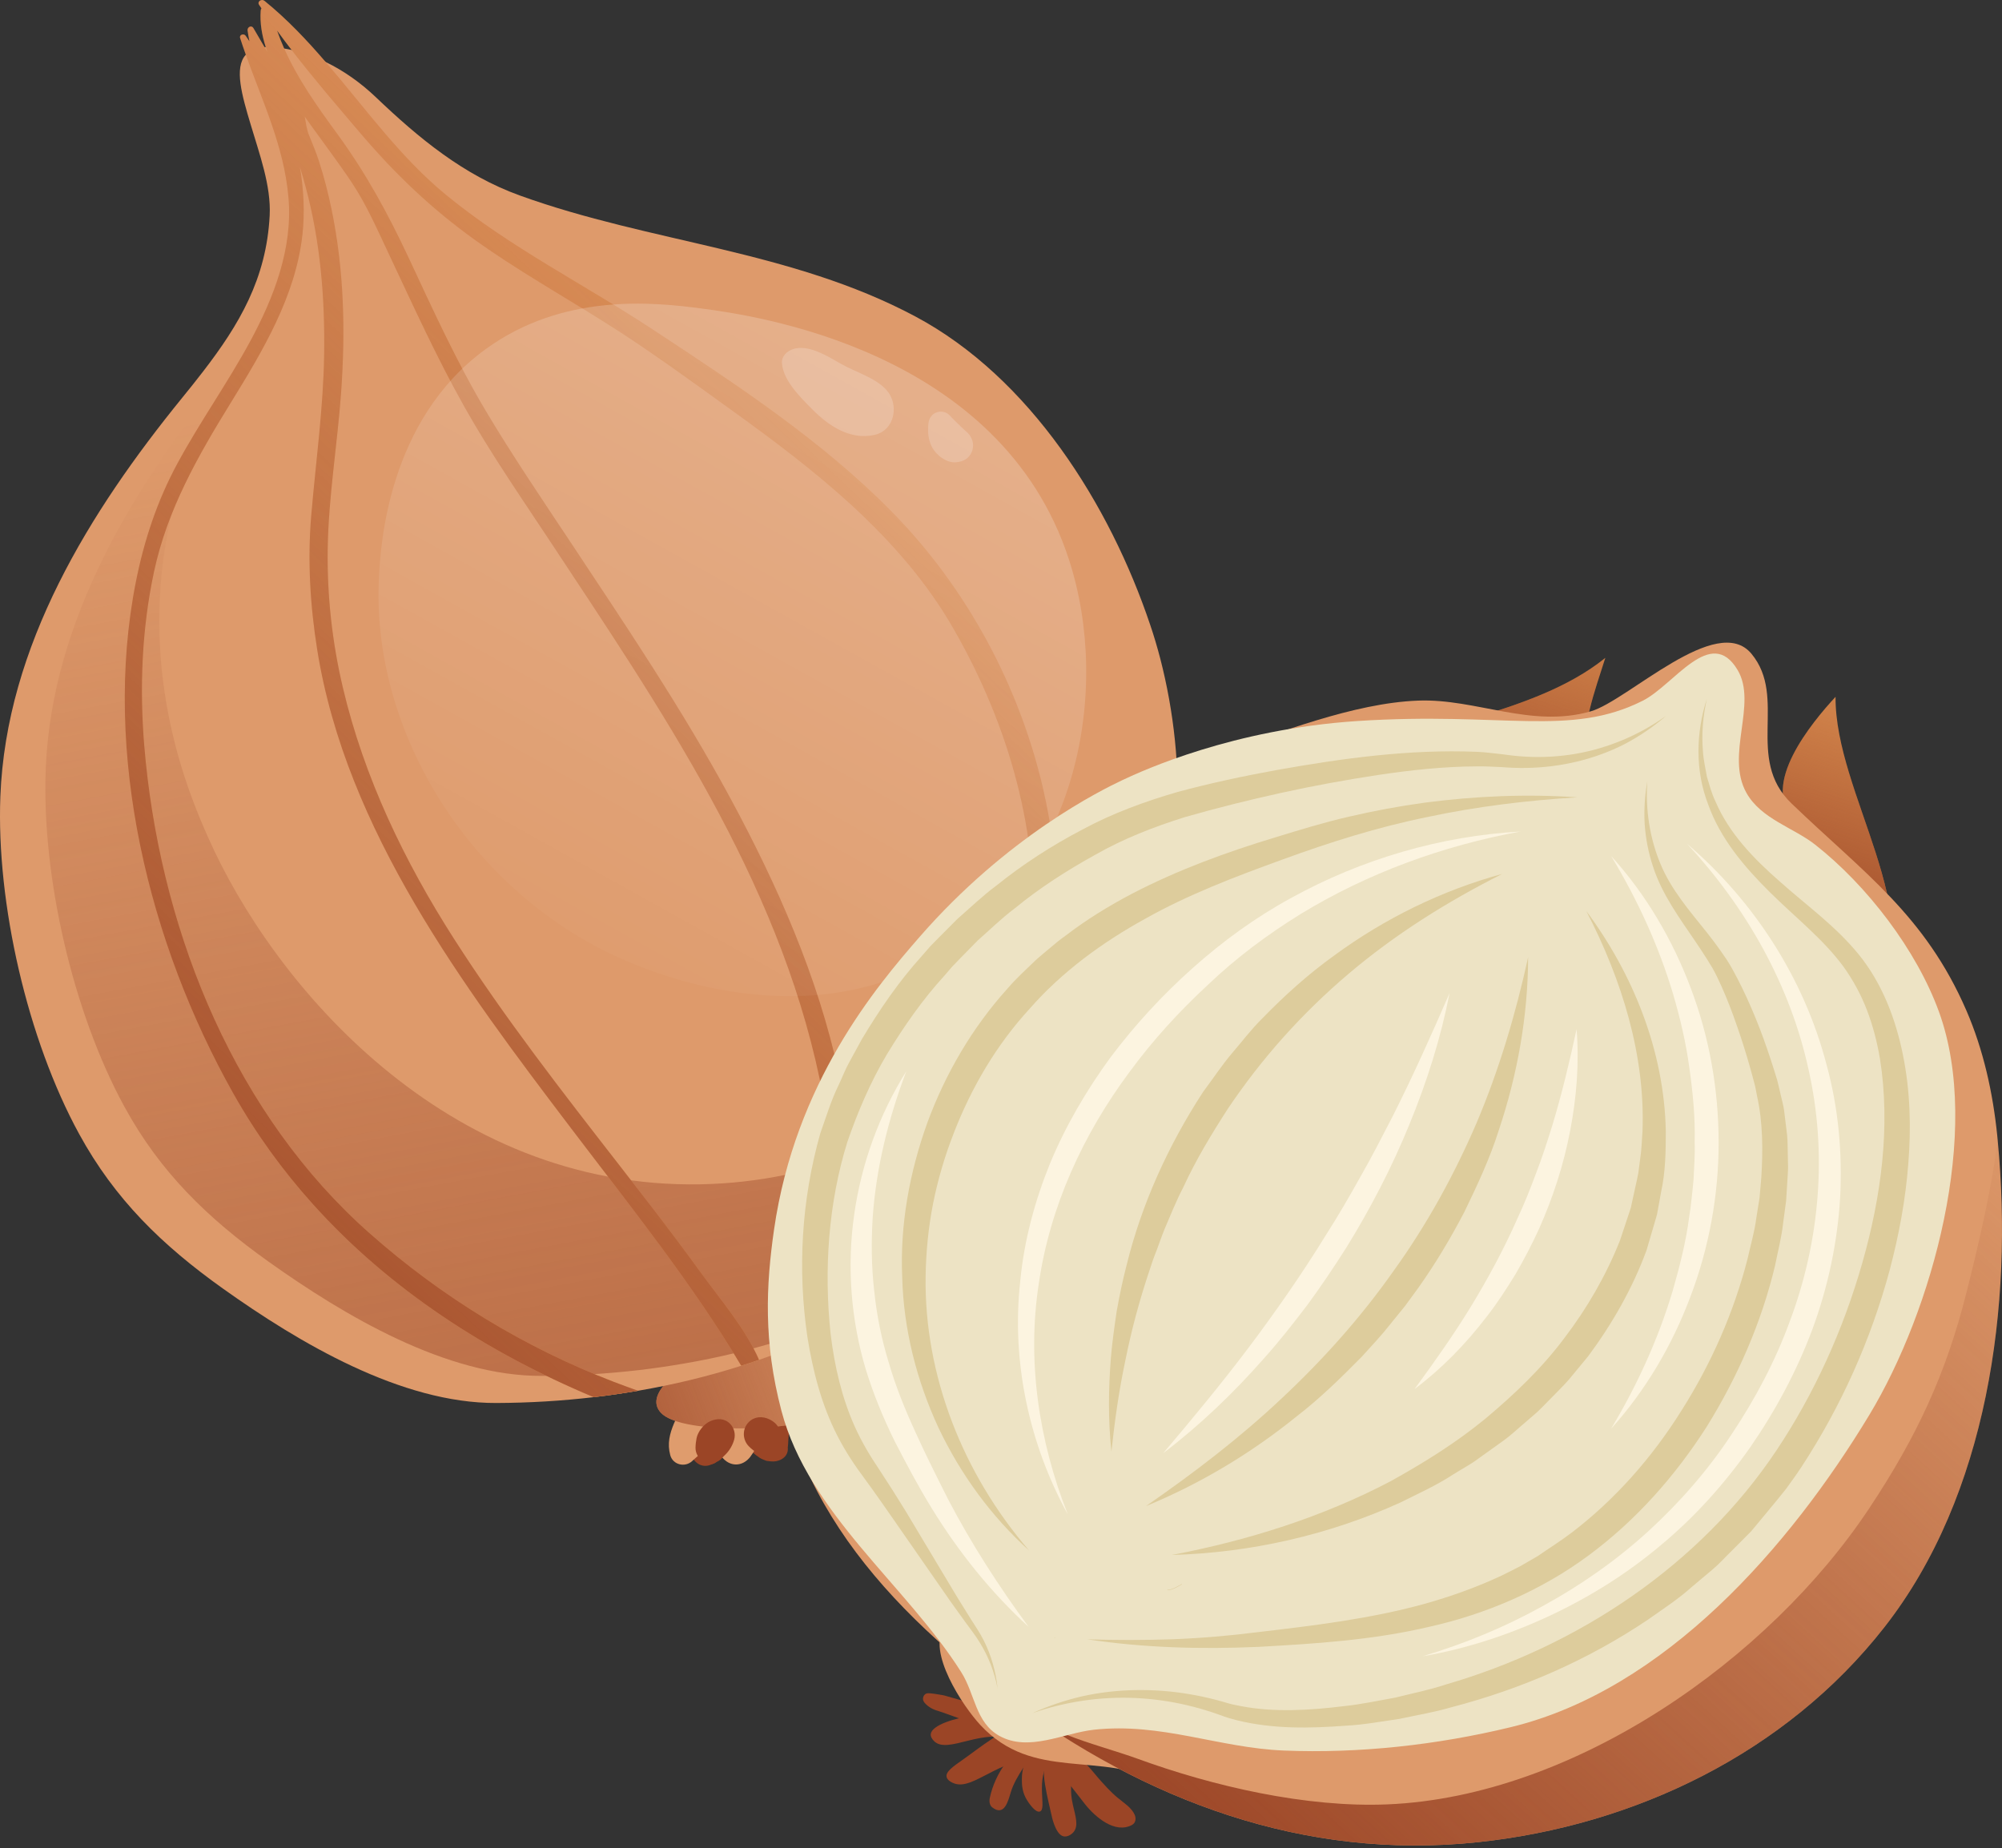 <svg width="443" height="409" viewBox="0 0 443 409" fill="none" xmlns="http://www.w3.org/2000/svg">
<rect x="0" y="0" width="443" height="409" fill="#333333" stroke="none"/>
<path d="M207.27 298.681C204.469 295.447 198.817 291.841 194.619 294.522C191.355 296.604 191.806 300.557 194.619 302.718C196.287 304 198.265 303.682 200.209 303.727C200.768 303.783 200.861 303.779 200.487 303.714C200.815 303.769 201.143 303.831 201.467 303.898C202.29 304.061 203.094 304.224 203.901 304.465C207.425 305.522 209.427 301.173 207.27 298.681Z" fill="#9B4526"/>
<path d="M198.406 308.385C198.167 308.101 198.126 308.069 198.289 308.292C198.4 309.138 198.511 309.981 198.621 310.826C198.98 309.757 198.68 308.598 198.163 307.64C198.273 308.087 198.382 308.534 198.493 308.983C198.491 308.149 198.279 307.373 197.863 306.652C197.69 306.346 197.495 306.063 197.305 305.767C196.937 305.193 196.631 304.572 196.317 303.968C195.861 303.088 195.273 302.35 194.575 301.654C190.704 297.786 183.816 301.674 185.365 307.014C186.102 309.558 187.848 311.261 190.164 312.428C191.695 313.199 193.355 313.915 195.104 313.434C195.18 313.414 195.255 313.392 195.331 313.372C194.466 313.547 194.635 313.539 195.841 313.347C196.547 313.221 197.321 312.852 197.776 312.277C197.002 312.599 196.227 312.919 195.452 313.241C195.782 313.227 196.106 313.199 196.434 313.154C198.798 312.838 200.189 310.337 198.406 308.385Z" fill="#9B4526"/>
<path d="M186.542 317.948C187.661 316.441 188.043 314.724 187.997 312.861C187.951 311.007 188.144 309.075 187.027 307.441C185.904 305.795 184.303 304.696 182.242 304.696C179.779 304.696 177.552 306.387 176.9 308.763C176.151 311.49 177.389 313.921 178.848 316.133C180.329 318.379 184.474 320.735 186.542 317.948Z" fill="#9B4526"/>
<path d="M174.326 320.431C174.31 320.031 174.288 320.097 174.26 320.63C174.349 320.194 174.399 319.755 174.409 319.312C174.435 318.739 174.463 318.183 174.53 317.612C174.574 317.24 174.785 315.618 174.485 317.27C174.658 316.312 174.735 315.477 174.685 314.531C174.56 312.13 173.137 310.015 170.745 309.357C167.787 308.544 165.099 310.343 164.145 313.106C163.296 315.563 164.042 317.99 165.394 320.089C166.091 321.168 167.046 321.902 168.097 322.615C168.549 322.921 169.079 323.082 169.58 323.289C169.916 323.335 170.254 323.379 170.59 323.426C170.053 323.335 170.002 323.325 170.439 323.394C172.252 323.665 174.497 322.613 174.326 320.431Z" fill="#9B4526"/>
<path d="M158.905 322.878C158.972 322.792 159.036 322.707 159.102 322.621C158.424 323.142 157.748 323.663 157.07 324.184C157.436 324.122 157.778 323.987 158.098 323.78C158.352 323.583 158.605 323.388 158.859 323.192C158.193 323.663 158.356 323.524 159.352 322.78C159.821 322.311 160.084 321.778 160.422 321.232C161.115 320.111 159.833 321.862 160.702 320.872C161.557 319.765 161.734 319.538 161.227 320.19C161.501 319.844 161.817 319.534 162.133 319.226C163.157 318.224 161.263 319.765 162.429 318.988C163.356 318.371 164.107 317.674 164.567 316.642C165.362 314.861 165.604 313.068 164.567 311.297C163.3 309.132 160.946 308.405 158.587 308.864C152.971 309.955 148.848 321.601 155.261 324.186C154.583 323.665 153.907 323.144 153.229 322.623C153.287 322.709 153.344 322.794 153.402 322.88C154.849 325.015 157.428 324.812 158.905 322.878Z" fill="#9B4526"/>
<path d="M207.535 292.737C207.531 291.779 207.217 290.871 206.7 290.075C205.933 288.891 204.827 287.656 203.284 287.732C201.791 287.807 200.74 288.875 200.656 290.36C200.593 291.465 201.229 292.31 201.966 293.047C202.102 293.184 202.601 293.836 202.102 293.155C202.165 293.242 202.221 293.333 202.271 293.427C202.221 293.3 202.169 293.174 202.119 293.047C202.197 293.329 202.193 293.226 202.108 292.739C202.187 293.485 202.354 294.109 202.903 294.659C203.41 295.166 204.104 295.453 204.823 295.453C206.296 295.451 207.543 294.218 207.535 292.737Z" fill="#DF9C6D"/>
<path d="M203.426 304.67C202.432 303.004 200.817 302.116 199.281 300.953C197.245 299.414 193.42 297.751 191.705 300.678C191.027 301.837 191.363 303.237 192.068 304.28C193.05 305.735 194.696 306.234 196.327 306.6C198.342 307.051 200.726 307.353 202.65 306.578C203.408 306.272 203.893 305.455 203.426 304.67Z" fill="#DF9C6D"/>
<path d="M182.574 314.821C181.856 312.559 180.371 311.168 178.258 310.17C176.628 309.399 174.701 309.701 173.733 311.358C172.85 312.867 173.328 315.038 174.92 315.885C175.838 316.374 176.725 316.837 177.731 317.127C178.252 317.276 178.779 317.36 179.323 317.387C179.472 317.395 179.619 317.407 179.767 317.423C179.178 317.366 179.804 317.457 179.912 317.485C181.454 317.877 183.085 316.433 182.574 314.821Z" fill="#DF9C6D"/>
<path d="M166.095 322.316C165.33 323.343 166.67 321.534 166.829 321.198C167.159 320.499 167.549 319.813 167.666 319.042C167.791 318.219 167.988 317.392 167.936 316.557C167.857 315.312 167.582 314.462 167.034 313.347C165.491 310.196 160.243 310.196 158.7 313.347C158.153 314.464 157.879 315.314 157.799 316.557C157.746 317.392 157.944 318.217 158.068 319.042C158.185 319.811 158.575 320.499 158.905 321.198C159.064 321.534 160.404 323.343 159.64 322.316C161.414 324.697 164.32 324.697 166.095 322.316Z" fill="#DF9C6D"/>
<path d="M153.179 323.329C155.082 321.53 158.102 319.377 159.801 316.821C161.016 314.992 160.527 312.352 159.03 310.855C157.597 309.422 154.813 308.78 153.064 310.084C151.293 311.406 150.032 312.913 149.17 314.95C148.176 317.298 147.623 319.514 148.315 322.043C148.905 324.203 151.603 324.818 153.179 323.329Z" fill="#DF9C6D"/>
<path d="M178.015 314.599C187.609 311.208 205.328 300.448 207.565 289.376C210.431 275.2 191.5 280.64 184.582 284.967C180.339 287.621 175.401 289.975 170.131 292.364C166.215 294.139 139.787 305.714 146.251 312.665C150.603 317.342 172.61 316.509 178.015 314.599Z" fill="#DE9A6B"/>
<path d="M178.015 314.599C187.609 311.208 205.328 300.448 207.565 289.376C210.431 275.2 191.5 280.64 184.582 284.967C180.339 287.621 175.401 289.975 170.131 292.364C166.215 294.139 139.787 305.714 146.251 312.665C150.603 317.342 172.61 316.509 178.015 314.599Z" fill="url(#paint0_linear_3316_579101)"/>
<path d="M172.51 306.447C172.914 308.276 178.54 308.433 179.174 308.451C191.172 308.785 200.225 298.406 203.861 291.05C205.425 287.885 205.012 287.255 204.827 287.072C203.612 285.875 198.376 290.376 188.655 296.182C178.138 302.461 172.071 304.473 172.51 306.447Z" fill="url(#paint1_linear_3316_579101)"/>
<path d="M158.446 323.633C158.73 323.446 158.638 323.462 158.171 323.681C158.742 323.52 159.237 323.232 159.66 322.814C159.903 322.514 160.161 322.244 160.442 321.981C161.366 321.123 162.137 319.809 162.461 318.59C162.791 317.342 162.449 315.998 161.533 315.082C160.288 313.837 158.674 313.859 157.165 314.519C155.746 315.139 154.424 316.805 154.13 318.306C153.996 319.002 153.911 319.719 153.903 320.429C153.905 321.037 154.058 321.604 154.364 322.132C154.539 322.359 154.716 322.586 154.891 322.814C154.563 322.399 154.499 322.345 154.702 322.651C155.424 323.814 157.219 324.536 158.446 323.633Z" fill="#9B4526"/>
<path d="M172.805 317.382C172.755 317.169 172.697 316.958 172.632 316.749C172.252 315.515 171.401 314.672 170.274 314.122C168.729 313.37 166.958 313.444 165.688 314.714C164.217 316.185 164.247 318.592 165.688 320.067C166.314 320.707 166.954 321.278 167.853 321.528C168.344 321.663 168.894 321.651 169.405 321.719C169.095 321.677 168.783 321.634 168.473 321.594C168.507 321.6 168.543 321.604 168.578 321.61C169.187 321.773 169.795 321.773 170.405 321.61C170.986 321.447 171.493 321.152 171.922 320.727C172.813 319.834 173.087 318.59 172.805 317.382Z" fill="#9B4526"/>
<path d="M260.316 182.142C260.29 182.647 260.236 183.138 260.198 183.641C256.296 226.028 236.579 258.766 207.441 280.345C205.318 281.924 203.155 283.436 200.939 284.883C200.925 284.883 200.899 284.897 200.887 284.909C199.096 286.09 197.277 287.217 195.42 288.32C192.46 290.071 189.396 291.731 186.277 293.282C184.287 294.278 182.268 295.232 180.212 296.122C176.232 297.901 172.145 299.507 167.964 300.951C166.664 301.402 165.336 301.841 164.022 302.251C156.658 304.6 149.042 306.445 141.2 307.785C141.186 307.785 141.186 307.785 141.186 307.785C137.948 308.343 134.685 308.82 131.381 309.206H131.367C124.334 310.029 117.155 310.466 109.857 310.494C88.785 310.601 66.175 297.17 49.349 285.186C35.853 275.565 25.424 265.427 17.516 250.962C6.079 230.047 -0.835 199.909 0.081 176.262C1.369 142.887 19.865 113.188 40.34 88.001C41.92 86.063 43.459 84.139 44.918 82.241C52.906 71.878 58.957 61.699 59.673 47.699C60.017 41.116 57.377 34.005 55.468 27.555C53.53 21.105 51.765 14.973 54.393 12.108C54.737 11.735 55.15 11.418 55.653 11.166C55.852 11.047 56.078 10.967 56.317 10.874C56.955 10.649 57.683 10.502 58.547 10.435H58.798C59.714 10.395 60.736 10.435 61.903 10.594C62.235 10.635 62.567 10.687 62.885 10.741C63.428 10.822 63.973 10.926 64.504 11.047C67.104 11.619 69.64 12.534 72.054 13.714C76.167 15.704 79.936 18.425 83.161 21.504C92.715 30.62 102.575 38.768 115.034 43.267C144.067 53.764 174.944 55.318 202.543 70.034C227.926 83.57 245.561 111.65 254.531 138.337C255.34 140.711 256.071 143.195 256.735 145.728C259.733 157.313 261.206 170.277 260.316 182.142Z" fill="#DE9A6B"/>
<path d="M260.316 182.142C260.29 182.647 260.236 183.138 260.198 183.641C256.296 226.028 236.579 258.766 207.441 280.345C205.318 281.924 203.155 283.436 200.939 284.882C200.925 284.882 200.899 284.896 200.887 284.908C199.374 285.717 197.849 286.514 196.309 287.283C194.319 288.279 192.303 289.233 190.245 290.123C186.265 291.902 182.178 293.507 177.997 294.952C176.697 295.403 175.383 295.842 174.057 296.252C166.692 298.589 159.076 300.446 151.235 301.786C151.221 301.786 151.221 301.786 151.221 301.786C147.983 302.344 144.72 302.821 141.416 303.207H141.401C134.369 304.03 127.189 304.467 119.891 304.495C98.82 304.602 76.209 291.171 59.384 279.187C45.902 269.566 35.459 259.428 27.551 244.963C16.114 224.048 9.2 193.911 10.116 170.263C11.415 136.888 29.899 107.189 50.375 82.002C51.955 80.052 53.494 78.14 54.953 76.243C49.246 84.338 40.914 98.391 37.171 117.541C30.855 149.908 41.789 175.678 45.968 185.141C60.273 217.574 98.448 263.131 154.988 262.096C206.789 261.154 245.39 221.621 260.316 182.142Z" fill="url(#paint2_linear_3316_579101)"/>
<path d="M230.834 174.624C225.54 151.697 213.867 130.072 197.388 113.305C181.874 97.504 162.785 84.99 144.365 72.864C129.196 62.878 112.833 54.72 98.727 43.149C88.439 34.707 80.694 23.748 72.052 13.71C67.881 8.852 63.494 4.212 58.51 0.175C57.898 -0.32 56.832 0.317 57.335 1.08C57.502 1.34 57.679 1.591 57.854 1.853C57.754 2.004 57.695 2.181 57.679 2.382C57.494 5.093 57.947 7.795 58.804 10.43C58.921 10.782 59.039 11.134 59.172 11.486C58.955 11.134 58.754 10.79 58.542 10.438C57.711 9.037 56.89 7.626 56.075 6.216C55.639 5.469 54.675 6.015 54.784 6.761C54.9 7.558 55.035 8.347 55.194 9.136C54.926 8.725 54.641 8.323 54.363 7.918C53.953 7.331 52.894 7.667 53.138 8.429C53.532 9.663 53.953 10.889 54.395 12.106C58.096 22.528 62.828 32.339 63.826 43.634C64.832 54.938 60.613 65.839 55.327 75.599C50.351 84.787 44.268 93.322 39.284 102.52C34.811 110.769 31.867 119.632 30.054 128.828C22.561 166.691 32.982 208.885 51.653 242.049C56.687 250.994 62.611 259.134 69.265 266.527C86.181 285.359 107.796 299.323 131.367 309.208H131.375C134.681 308.822 137.944 308.343 141.184 307.789C139.413 307.159 137.651 306.513 135.89 305.841C115.945 298.18 97.653 286.993 81.668 272.82C80.813 272.066 79.974 271.293 79.143 270.52C50.413 243.608 35.157 203.832 31.927 165.077C30.861 152.212 31.382 139.148 34.084 126.508C37.038 112.737 43.759 100.981 51.075 89.114C58.116 77.692 65.432 65.525 66.925 51.905C67.454 47.055 67.219 41.994 66.364 36.967C66.832 38.428 67.237 39.895 67.631 41.364C70.895 53.473 71.919 65.994 71.726 78.499C71.541 90.406 69.881 102.196 68.873 114.045C68.026 124.023 68.629 134.05 70.215 143.927C76.618 183.738 102.562 218.329 126.316 249.629C132.912 258.323 139.683 267 146.202 275.853C152.521 284.412 158.579 293.147 164.016 302.245C165.342 301.835 166.66 301.398 167.96 300.945C164.905 293.964 159.477 287.704 155.138 281.711C153.51 279.461 151.859 277.229 150.196 275.006C145.975 269.357 141.655 263.795 137.325 258.23C124.529 241.765 111.682 225.302 100.43 207.72C89.463 190.584 80.586 172.123 75.887 152.25C73.505 142.18 72.372 131.909 72.515 121.57C72.674 109.998 74.646 98.467 75.477 86.928C76.459 73.242 76.149 59.824 73.37 46.337C72.624 42.72 71.7 39.128 70.559 35.613C69.947 33.715 69.183 31.87 68.42 30.032C67.841 28.648 67.69 27.237 67.446 25.828C67.991 26.601 68.529 27.356 69.058 28.086C72.004 32.19 75.058 36.21 77.851 40.414C81.123 45.34 83.489 50.804 86.006 56.133C91.401 67.579 96.612 79.11 102.83 90.154C108.527 100.275 115.199 109.908 121.591 119.591C146.152 156.768 172.012 194.396 181.369 238.738C182.997 246.476 183.979 254.314 184.458 262.193C184.643 265.097 184.751 268.001 184.802 270.913C184.953 279.648 182.536 287.863 180.212 296.122C182.269 295.224 184.291 294.266 186.279 293.276C188.216 285.933 189.5 278.407 189.601 270.913C189.651 267.169 189.484 263.402 189.148 259.633C188.486 252.197 187.176 244.772 185.615 237.571C180.959 216.113 172.022 195.931 161.634 176.689C151.036 157.068 138.534 138.54 126.234 119.97C119.881 110.387 113.396 100.844 107.514 90.967C101.029 80.074 95.784 68.503 90.423 57.04C85.799 47.164 80.926 38.227 74.481 29.422C70.026 23.331 65.847 17.405 62.885 10.733C62.313 9.45 61.786 8.132 61.315 6.781C62.355 8.216 63.422 9.635 64.513 11.044C69.438 17.439 74.724 23.581 79.926 29.69C87.435 38.511 95.55 46.248 104.963 53.002C114.293 59.699 124.328 65.346 134.037 71.463C143.544 77.446 152.623 84.101 161.734 90.663C180.413 104.098 199.326 118.819 210.956 139.083C223.232 160.465 230.146 184.517 228.51 209.255C227.973 217.403 226.462 225.308 224.206 232.979C218.341 252.884 207.449 271.236 195.426 288.305C199.587 285.846 203.599 283.194 207.443 280.333C215.767 268.063 222.387 254.504 227.194 240.831C229.007 235.67 230.458 230.417 231.524 225.105C234.911 208.484 234.685 191.307 230.834 174.624Z" fill="#DC9058"/>
<path d="M230.834 174.624C225.54 151.697 213.867 130.072 197.388 113.305C181.874 97.504 162.785 84.99 144.365 72.864C129.196 62.878 112.833 54.72 98.727 43.149C88.439 34.707 80.694 23.748 72.052 13.71C67.881 8.852 63.494 4.212 58.51 0.175C57.898 -0.32 56.832 0.317 57.335 1.08C57.502 1.34 57.679 1.591 57.854 1.853C57.754 2.004 57.695 2.181 57.679 2.382C57.494 5.093 57.947 7.795 58.804 10.43C58.921 10.782 59.039 11.134 59.172 11.486C58.955 11.134 58.754 10.79 58.542 10.438C57.711 9.037 56.89 7.626 56.075 6.216C55.639 5.469 54.675 6.015 54.784 6.761C54.9 7.558 55.035 8.347 55.194 9.136C54.926 8.725 54.641 8.323 54.363 7.918C53.953 7.331 52.894 7.667 53.138 8.429C53.532 9.663 53.953 10.889 54.395 12.106C58.096 22.528 62.828 32.339 63.826 43.634C64.832 54.938 60.613 65.839 55.327 75.599C50.351 84.787 44.268 93.322 39.284 102.52C34.811 110.769 31.867 119.632 30.054 128.828C22.561 166.691 32.982 208.885 51.653 242.049C56.687 250.994 62.611 259.134 69.265 266.527C86.181 285.359 107.796 299.323 131.367 309.208H131.375C134.681 308.822 137.944 308.343 141.184 307.789C139.413 307.159 137.651 306.513 135.89 305.841C115.945 298.18 97.653 286.993 81.668 272.82C80.813 272.066 79.974 271.293 79.143 270.52C50.413 243.608 35.157 203.832 31.927 165.077C30.861 152.212 31.382 139.148 34.084 126.508C37.038 112.737 43.759 100.981 51.075 89.114C58.116 77.692 65.432 65.525 66.925 51.905C67.454 47.055 67.219 41.994 66.364 36.967C66.832 38.428 67.237 39.895 67.631 41.364C70.895 53.473 71.919 65.994 71.726 78.499C71.541 90.406 69.881 102.196 68.873 114.045C68.026 124.023 68.629 134.05 70.215 143.927C76.618 183.738 102.562 218.329 126.316 249.629C132.912 258.323 139.683 267 146.202 275.853C152.521 284.412 158.579 293.147 164.016 302.245C165.342 301.835 166.66 301.398 167.96 300.945C164.905 293.964 159.477 287.704 155.138 281.711C153.51 279.461 151.859 277.229 150.196 275.006C145.975 269.357 141.655 263.795 137.325 258.23C124.529 241.765 111.682 225.302 100.43 207.72C89.463 190.584 80.586 172.123 75.887 152.25C73.505 142.18 72.372 131.909 72.515 121.57C72.674 109.998 74.646 98.467 75.477 86.928C76.459 73.242 76.149 59.824 73.37 46.337C72.624 42.72 71.7 39.128 70.559 35.613C69.947 33.715 69.183 31.87 68.42 30.032C67.841 28.648 67.69 27.237 67.446 25.828C67.991 26.601 68.529 27.356 69.058 28.086C72.004 32.19 75.058 36.21 77.851 40.414C81.123 45.34 83.489 50.804 86.006 56.133C91.401 67.579 96.612 79.11 102.83 90.154C108.527 100.275 115.199 109.908 121.591 119.591C146.152 156.768 172.012 194.396 181.369 238.738C182.997 246.476 183.979 254.314 184.458 262.193C184.643 265.097 184.751 268.001 184.802 270.913C184.953 279.648 182.536 287.863 180.212 296.122C182.269 295.224 184.291 294.266 186.279 293.276C188.216 285.933 189.5 278.407 189.601 270.913C189.651 267.169 189.484 263.402 189.148 259.633C188.486 252.197 187.176 244.772 185.615 237.571C180.959 216.113 172.022 195.931 161.634 176.689C151.036 157.068 138.534 138.54 126.234 119.97C119.881 110.387 113.396 100.844 107.514 90.967C101.029 80.074 95.784 68.503 90.423 57.04C85.799 47.164 80.926 38.227 74.481 29.422C70.026 23.331 65.847 17.405 62.885 10.733C62.313 9.45 61.786 8.132 61.315 6.781C62.355 8.216 63.422 9.635 64.513 11.044C69.438 17.439 74.724 23.581 79.926 29.69C87.435 38.511 95.55 46.248 104.963 53.002C114.293 59.699 124.328 65.346 134.037 71.463C143.544 77.446 152.623 84.101 161.734 90.663C180.413 104.098 199.326 118.819 210.956 139.083C223.232 160.465 230.146 184.517 228.51 209.255C227.973 217.403 226.462 225.308 224.206 232.979C218.341 252.884 207.449 271.236 195.426 288.305C199.587 285.846 203.599 283.194 207.443 280.333C215.767 268.063 222.387 254.504 227.194 240.831C229.007 235.67 230.458 230.417 231.524 225.105C234.911 208.484 234.685 191.307 230.834 174.624Z" fill="url(#paint3_linear_3316_579101)"/>
<path d="M173.025 80.352C173.276 84.17 177.089 87.896 179.659 90.507C183.315 94.221 188.104 97.455 193.504 96.248C198.094 95.224 199.001 89.424 196.136 86.281C193.643 83.546 189.331 82.368 186.126 80.543C183.206 78.881 178.789 76.046 175.345 77.307C174.077 77.77 172.928 78.879 173.025 80.352Z" fill="#E4AD88"/>
<path d="M205.424 93.853C205.277 95.66 205.368 97.208 206.197 98.882C207.074 100.655 209.483 102.543 211.594 102.307C212.944 102.156 214.093 101.691 214.813 100.46C215.487 99.307 215.483 97.848 214.813 96.697C214.401 95.988 213.966 95.596 213.314 95.117C214.167 95.745 213.538 95.272 213.358 95.097C212.954 94.7 212.767 94.529 212.224 94.115C213.163 94.831 212.538 94.33 212.344 94.137C211.604 93.398 210.827 92.688 210.123 91.905C209.475 91.187 208.354 90.947 207.445 91.197C206.193 91.543 205.525 92.618 205.424 93.853Z" fill="#E4AD88"/>
<path d="M236.547 123.87C245.994 153.003 238.271 192.347 208.765 210.976C178.727 229.94 144.182 215.057 138.186 212.477C104.683 198.06 81.932 162.407 83.87 127.448C84.232 120.893 85.773 93.09 107.402 77.313C124.453 64.877 144.222 66.794 155.454 68.302C166.32 69.759 221.395 77.146 236.547 123.87Z" fill="url(#paint4_linear_3316_579101)"/>
<path d="M237.543 405.46C238.702 404.078 238.017 402.065 237.4 399.407C235.979 393.283 238.929 390.138 236.891 388.452C235.73 387.492 233.629 387.566 232.389 388.452C229.989 390.164 231.053 394.728 232.671 401.665C232.671 401.665 233.46 405.921 235.303 406.39C236.096 406.589 237.025 406.076 237.543 405.46Z" fill="#9B4526"/>
<path d="M227.778 386.218C225.27 386.375 224.047 388.075 222.616 390.031C220.878 392.406 219.62 395.048 219.013 397.938C218.872 398.61 218.956 399.516 219.552 399.978C222.22 402.055 223.051 398.68 223.665 396.642C224.238 394.744 225.315 392.961 226.379 391.303C227.431 389.661 228.359 388.842 228.389 386.834C228.397 386.514 228.108 386.198 227.778 386.218Z" fill="#9B4526"/>
<path d="M204.239 376.027C204.251 376.313 204.368 376.689 204.99 377.257C205.966 378.148 207.034 378.464 207.054 378.472C210.225 379.41 221.695 384.012 221.946 383.298C222.065 382.96 219.387 382.225 219.242 380.517C219.151 379.456 220.121 378.963 219.878 378.249C219.588 377.402 218.063 377.627 215.185 376.995C215.103 376.977 213.065 376.395 208.986 375.234C208.986 375.234 208.515 375.1 206.767 374.852C205.507 374.673 205.034 374.671 204.674 374.979C204.364 375.244 204.223 375.669 204.239 376.027Z" fill="#9B4526"/>
<path d="M206.547 385.17C209.535 388.619 217.745 381.855 224.661 385.403C226.164 386.174 227.49 387.373 228.391 386.834C229.369 386.25 229.476 383.847 228.653 382.393C225.552 376.917 206.442 379.929 205.958 383.745C205.875 384.393 206.346 384.938 206.547 385.17Z" fill="#9B4526"/>
<path d="M210.781 394.535C214.781 396.445 219.288 390.555 228.665 388.872C232.514 388.182 234.341 388.711 235.005 387.407C236.193 385.079 232.398 379.392 228.42 379.141C226.45 379.016 226.365 380.348 219.304 384.968C217.131 386.391 215.089 388.003 212.962 389.496C210.924 390.927 209.256 392.074 209.457 393.213C209.592 393.968 210.483 394.394 210.781 394.535Z" fill="#9B4526"/>
<path d="M230.09 400.911C231.798 400.375 228.896 393.881 232.373 389.387C233.893 387.423 236.454 386.069 236.021 384.916C235.873 384.519 235.444 384.344 235.197 384.246C232.983 383.374 229.353 385.65 227.556 388.536C226.146 390.802 226.116 393.042 226.116 393.815C226.116 394.853 226.138 396.656 227.303 398.467C227.54 398.84 229.073 401.23 230.09 400.911Z" fill="#9B4526"/>
<path d="M232.373 389.387C234.327 390.23 234.927 392.821 236.219 394.36C237.575 395.976 238.812 397.686 240.132 399.333C242.358 402.11 246.706 405.903 250.475 403.885C251.34 403.422 251.431 402.408 251.072 401.603C250.37 400.019 248.632 398.964 247.326 397.872C245.678 396.495 244.227 394.867 242.825 393.251C241.537 391.768 240.273 389.929 238.438 389.114C236.611 388.303 234.887 388.349 232.985 387.945C232.154 387.767 231.51 389.017 232.373 389.387Z" fill="#9B4526"/>
<path d="M257.437 394.638C243.478 387.345 228.681 394.416 216.932 381.757C212.942 377.458 205.12 365.497 208.921 360.216C215.042 351.71 234.005 360.081 240.579 362.792L257.437 394.638Z" fill="#DE9A6B"/>
<path d="M327.291 158.59C336.428 155.716 347.041 152.206 355.224 145.593C352.838 153.176 349.767 160.916 350.707 169.829L327.291 158.59Z" fill="#CF8149"/>
<path d="M396.989 181.07C389.477 173.803 400.824 159.972 406.168 154.21C406.037 175.787 426.781 201.638 415.72 223.221L396.989 181.07Z" fill="#CF8149"/>
<path d="M327.291 158.59C336.428 155.716 347.041 152.206 355.224 145.593C352.838 153.176 349.767 160.916 350.707 169.829L327.291 158.59Z" fill="url(#paint5_linear_3316_579101)"/>
<path d="M396.989 181.07C389.477 173.803 400.824 159.972 406.168 154.21C406.037 175.787 426.781 201.638 415.72 223.221L396.989 181.07Z" fill="url(#paint6_linear_3316_579101)"/>
<path d="M416.975 360.111C395.2 387.931 361.754 404.016 326.977 407.696C288.652 411.761 253.247 398.488 222.874 375.717C221.159 374.434 219.473 373.131 217.807 371.811C188.884 348.937 167.606 320.846 171.473 281.299C173.777 257.806 188.979 232.909 203.064 214.091C220.186 191.208 242.223 175.761 269.375 166.768C282.937 162.272 299.421 155.593 313.798 155.05C326.629 154.552 338.805 161.232 352.021 157.42C360.206 155.06 379.913 135.435 387.566 144.69C395.61 154.422 386.077 167.854 396.417 177.802C412.406 193.182 425.976 202.502 435.135 223.672C438.9 232.374 440.989 241.882 441.944 251.276C441.983 251.678 442.019 252.073 442.057 252.475C442.057 252.475 442.057 252.475 442.057 252.485C445.534 288.801 439.876 330.867 416.975 360.111Z" fill="#DE9A6B"/>
<path d="M416.975 360.111C395.2 387.931 361.754 404.016 326.977 407.696C288.652 411.761 253.248 398.488 222.874 375.717C221.16 374.433 219.473 373.131 217.807 371.811C217.882 371.801 217.956 371.801 218.041 371.801C218.379 371.801 233.363 382.864 235.874 383.866C240.961 385.908 247.076 387.528 251.797 389.251C268.431 395.312 289.036 400.087 307.075 399.321C348.361 397.56 391.435 367.257 413.641 333.771C424.094 318.024 430.604 304.115 435.155 285.981C437.777 275.547 440.494 264.024 442.057 252.485C445.534 288.801 439.876 330.867 416.975 360.111Z" fill="url(#paint7_linear_3316_579101)"/>
<path d="M363.504 155.076C370.44 151.591 378.555 138.313 384.491 148.27C388.952 155.752 381.736 167.086 386.453 175.474C389.708 181.257 396.807 183.127 401.643 186.922C413.118 195.927 424.096 210.238 429.064 223.946C438.64 250.371 427.581 290.059 413.637 313.145C396.107 342.165 368.468 373.983 334.235 382.252C317.989 386.176 300.801 388.09 284.082 387.41C269.695 386.824 256.964 381.177 242.08 382.801C235.321 383.54 227.623 387.802 221.111 384.147C215.837 381.187 215.769 374.917 212.708 370.075C200.517 350.782 178.9 334.973 172.912 312.209C168.903 296.973 169.505 284.48 171.272 272.163C175.954 239.534 193.981 218.267 203.452 207.386C222.906 185.035 243.73 174.84 248.342 172.656C252.996 170.453 272.908 161.369 300.312 159.572C332.583 157.457 347.332 163.208 363.504 155.076Z" fill="#EDE3C4"/>
<path d="M261.471 350.573C260.455 351.096 259.558 351.78 258.372 351.814C258.312 351.816 258.312 351.909 258.372 351.909C259.578 351.873 260.481 351.187 261.518 350.653C261.572 350.627 261.524 350.547 261.471 350.573Z" fill="#DDCC9C"/>
<path d="M233.396 362.544C233.48 362.544 233.482 362.412 233.396 362.412C233.311 362.412 233.311 362.544 233.396 362.544Z" fill="#DDCC9C"/>
<path d="M377.69 154.673C376.823 158.485 376.503 162.405 376.823 166.249C376.935 168.176 377.39 170.056 377.712 171.94C378.275 173.773 378.754 175.622 379.587 177.347C382.602 184.4 388.032 190.023 393.817 195.074C399.558 200.228 406.021 204.778 411.271 211.193C416.495 217.629 419.483 225.529 421.076 233.448C422.696 241.409 422.913 249.541 422.267 257.524C421.662 265.523 420.175 273.408 418.138 281.121C413.973 296.53 407.4 311.251 398.618 324.655C397.526 326.335 396.339 327.953 395.16 329.579C393.926 331.163 392.618 332.689 391.349 334.244L387.503 338.879L383.258 343.145C381.817 344.539 380.481 346.047 378.952 347.343L374.35 351.211C371.366 353.899 367.995 356.077 364.732 358.389C351.465 367.344 336.65 373.802 321.273 377.798C317.46 378.929 313.524 379.565 309.647 380.406C305.711 380.965 301.805 381.706 297.821 381.911C289.903 382.495 281.877 382.686 273.898 380.758C272.916 380.473 271.888 380.255 270.955 379.907C270.039 379.571 269.146 379.249 268.234 378.949C266.419 378.347 264.574 377.83 262.709 377.392C258.978 376.504 255.155 375.973 251.308 375.788C243.615 375.43 235.808 376.557 228.425 379.138C231.989 377.533 235.726 376.263 239.571 375.381C243.42 374.532 247.372 374.091 251.336 374.029C255.3 373.967 259.28 374.262 263.204 374.934C265.168 375.266 267.119 375.681 269.051 376.186C270.015 376.436 270.981 376.715 271.918 376.993C272.836 377.269 273.741 377.384 274.649 377.591C281.975 378.987 289.805 378.519 297.376 377.583C301.191 377.194 304.958 376.367 308.733 375.701C312.459 374.758 316.234 374.027 319.882 372.808C349.338 364.265 376.185 346.32 393.101 320.973C401.552 308.307 407.917 294.143 412.102 279.445C416.275 264.789 418.35 249.277 416.008 234.38C415.382 230.679 414.45 227.039 413.124 223.559C411.78 220.09 410.009 216.81 407.84 213.823C403.454 207.863 397.222 202.98 391.616 197.434C386.032 191.904 380.662 185.606 377.966 177.987C375.06 170.473 375.285 162.085 377.69 154.673Z" fill="#DDCC9C"/>
<path d="M368.679 158.427C365.879 160.827 362.8 162.94 359.496 164.671C356.178 166.369 352.633 167.661 348.984 168.541C345.332 169.412 341.574 169.889 337.799 169.949C335.915 169.988 334.006 169.905 332.149 169.76C330.332 169.702 328.553 169.559 326.736 169.607C319.496 169.639 312.218 170.42 304.995 171.499C297.769 172.596 290.563 173.912 283.414 175.487C276.269 177.059 269.148 178.84 262.176 180.838C255.332 182.992 248.66 185.576 242.406 189.139C236.138 192.605 230.055 196.483 224.508 201.057C221.626 203.21 219.069 205.743 216.371 208.114L212.6 211.958L210.727 213.89L208.974 215.93C204.125 221.227 200.026 227.145 196.309 233.243C192.639 239.393 189.836 245.977 187.506 252.705C183.303 266.216 182.285 280.995 183.798 295.226C184.659 302.328 186.277 309.369 189.196 315.835C190.683 319.107 192.396 322.023 194.504 325.142C196.545 328.245 198.535 331.37 200.464 334.526L211.839 353.515L214.755 358.205C215.719 359.755 216.799 361.286 217.648 362.975C219.341 366.325 220.377 369.966 220.741 373.638C220.045 370.012 218.697 366.545 216.773 363.466C215.844 361.92 214.703 360.494 213.61 358.986L210.372 354.484L197.74 336.305C195.641 333.284 193.543 330.272 191.376 327.317C189.204 324.43 186.985 321.085 185.271 317.708C181.769 310.866 179.862 303.39 178.667 295.92C176.461 280.922 177.337 265.616 181.508 250.837C182.786 247.251 183.88 243.574 185.56 240.155C186.373 238.437 187.047 236.644 187.977 234.985L190.71 229.981C194.607 223.474 198.907 217.174 203.994 211.555L205.861 209.414L207.849 207.388L211.855 203.367C214.709 200.884 217.429 198.243 220.473 195.992C226.361 191.246 232.754 187.125 239.462 183.613C246.119 180.005 253.332 177.371 260.588 175.266C267.826 173.314 275.082 171.764 282.394 170.436C297.002 167.83 311.802 165.772 326.826 166.383C328.698 166.46 330.591 166.734 332.451 166.923C334.257 167.186 336.028 167.382 337.833 167.466C341.431 167.649 345.057 167.436 348.628 166.834C355.767 165.597 362.665 162.711 368.679 158.427Z" fill="#DDCC9C"/>
<path d="M364.516 172.904C364.084 179.19 365.048 185.505 367.424 191.18C369.782 196.897 373.859 201.562 377.821 206.526C378.817 207.764 379.758 209.06 380.696 210.364L382.052 212.33C382.574 213.121 382.94 213.773 383.35 214.499C384.928 217.337 386.306 220.235 387.576 223.177C388.851 226.117 389.99 229.107 391.027 232.13C391.548 233.639 392.051 235.156 392.528 236.678L393.236 238.966C393.449 239.749 393.622 240.568 393.817 241.367C394.149 242.981 394.675 244.584 394.838 246.214L395.437 251.105C395.608 252.737 395.55 254.367 395.612 255.999L395.663 258.448C395.651 259.263 395.574 260.07 395.534 260.881L395.232 265.749L394.582 270.566C394.238 273.8 393.405 276.929 392.777 280.107C389.771 292.698 384.519 304.676 377.704 315.672C370.756 326.579 362.015 336.464 351.536 344.219C341.052 351.989 328.802 357.217 316.275 360.021C303.737 362.981 290.998 363.766 278.436 364.468C265.763 365.023 253.052 364.679 240.577 362.792C246.879 362.997 253.167 362.993 259.437 362.782C265.707 362.542 271.951 362.015 278.156 361.23C290.652 359.761 303.107 358.27 315.007 355.002C320.945 353.356 326.73 351.283 332.251 348.701C333.628 348.047 334.97 347.329 336.33 346.648L340.28 344.37C342.773 342.627 345.363 341.03 347.775 339.188C357.444 331.805 365.619 322.498 372.096 312.136C378.64 301.819 383.656 290.449 386.698 278.59C387.358 275.607 388.236 272.655 388.624 269.627L389.35 265.103L389.743 260.553C390.117 254.503 390.093 248.362 388.791 242.538C388.644 241.802 388.529 241.073 388.358 240.328L387.761 238.078C387.358 236.579 386.93 235.088 386.483 233.603C385.596 230.631 384.602 227.695 383.551 224.785C382.491 221.881 381.32 219.013 379.988 216.266C379.664 215.6 379.292 214.862 378.976 214.318L377.762 212.324C376.941 211.016 376.078 209.734 375.207 208.436C371.736 203.305 367.782 197.994 365.784 191.798C364.762 188.737 364.148 185.565 363.931 182.382C363.748 179.192 363.969 176.007 364.516 172.904Z" fill="#DDCC9C"/>
<path d="M349.035 176.456C337.815 177.138 326.698 178.5 315.806 180.824C304.861 183.048 294.344 186.365 283.826 190.206C273.333 194.014 262.962 197.952 253.414 203.323C243.855 208.595 234.983 215.087 227.864 223.213C220.552 231.15 214.974 240.624 211.054 250.753C209.074 255.806 207.531 261.032 206.471 266.359C205.426 271.687 204.895 277.113 204.819 282.552C204.523 304.379 213.048 326.143 227.727 343.147C219.365 335.617 212.547 326.271 207.652 315.944C202.853 305.582 199.931 294.192 199.639 282.621C199.128 271.048 201.267 259.428 205.175 248.539C209.165 237.682 215.115 227.441 222.936 218.78C224.834 216.562 226.991 214.604 229.083 212.584C230.15 211.598 231.293 210.698 232.395 209.752C233.492 208.797 234.627 207.893 235.808 207.054C240.408 203.516 245.356 200.491 250.44 197.811C260.65 192.494 271.409 188.578 282.19 185.316C287.549 183.676 293 181.99 298.535 180.726C304.067 179.444 309.644 178.399 315.252 177.635C326.482 176.166 337.815 175.675 349.035 176.456Z" fill="#DDCC9C"/>
<path d="M351.007 201.606C361.265 215.433 368.267 232.446 368.609 250.379C368.607 254.824 368.538 259.344 367.579 263.725L366.979 267.031L366.677 268.685C366.548 269.23 366.371 269.762 366.22 270.299L364.325 276.751C361.218 285.171 356.737 292.993 351.425 300.151L347.169 305.302C345.709 306.979 344.085 308.502 342.547 310.106C341.763 310.891 341.004 311.706 340.195 312.464L337.68 314.64C335.976 316.055 334.388 317.618 332.579 318.896L327.185 322.76C325.422 324.098 323.444 325.106 321.587 326.291C317.894 328.718 313.86 330.526 309.934 332.492C293.932 339.774 276.556 343.65 259.288 344.129C276.261 340.897 292.66 335.701 307.642 327.847C315.033 323.754 322.198 319.298 328.682 313.966C335.09 308.593 341.187 302.801 346.163 296.116C351.212 289.509 355.377 282.275 358.448 274.579L360.405 268.693C360.564 268.2 360.747 267.715 360.884 267.216L361.212 265.701L361.874 262.67C362.086 261.658 362.343 260.65 362.52 259.631L362.927 256.55C363.241 254.5 363.305 252.419 363.45 250.344C364.079 233.635 358.938 216.894 351.007 201.606Z" fill="#DDCC9C"/>
<path d="M332.416 193.406C320.13 199.59 308.61 206.846 298.36 215.554C288.11 224.241 279.134 234.293 271.699 245.377C268.081 250.98 264.614 256.707 261.821 262.792C260.264 265.759 259.043 268.88 257.711 271.959C257.077 273.511 256.549 275.104 255.95 276.674C255.322 278.233 254.765 279.819 254.264 281.425C252.129 287.804 250.37 294.343 249.036 300.994C247.614 307.636 246.666 314.39 245.935 321.236C245.193 314.384 245.271 307.443 245.813 300.529C246.1 297.071 246.593 293.634 247.1 290.189C247.718 286.766 248.41 283.349 249.296 279.974C252.626 266.409 258.54 253.467 266.188 241.695C268.295 238.883 270.228 235.941 272.48 233.249C274.772 230.59 276.882 227.775 279.386 225.31C284.279 220.289 289.499 215.578 295.177 211.499C306.433 203.228 319.136 197.024 332.416 193.406Z" fill="#DDCC9C"/>
<path d="M338.141 211.849C338.107 224.771 335.805 237.752 331.646 250.141C329.678 256.387 326.879 262.327 324.026 268.226C320.995 274.038 317.623 279.684 313.824 285.033L310.922 289.006L307.826 292.825C305.811 295.413 303.556 297.796 301.361 300.223C296.767 304.883 292.091 309.474 286.917 313.462C276.78 321.665 265.504 328.406 253.564 333.32C264.182 325.977 274.311 318.234 283.531 309.546C292.775 300.911 301.194 291.473 308.419 281.192C315.764 270.995 321.84 259.921 326.819 248.319C331.734 236.676 335.374 224.459 338.141 211.849Z" fill="#DDCC9C"/>
<path d="M373.295 186.728C388.012 199.296 399.22 216.498 404.182 235.659C406.806 245.19 407.709 255.196 407.182 265.099C406.579 275.002 404.494 284.816 401.071 294.111C397.612 303.388 392.892 312.191 387.308 320.266C381.628 328.358 374.98 335.786 367.382 342.062C359.848 348.417 351.423 353.623 342.566 357.749C333.698 361.852 324.359 364.909 314.808 366.547C324.082 363.762 333.024 360.087 341.39 355.425C349.793 350.844 357.643 345.322 364.669 338.937C371.667 332.526 377.945 325.362 383.145 317.457C388.431 309.544 392.874 301.155 396.099 292.274C402.707 274.619 404.373 255.133 400.176 236.64C396.146 218.1 386.467 200.882 373.295 186.728Z" fill="#FCF4E0"/>
<path d="M336.469 184.02C319.148 187.181 302.548 193.283 287.776 202.296C280.426 206.842 273.484 212.024 267.256 217.977C260.906 223.867 255.057 230.254 249.968 237.197C239.704 250.976 232.329 266.998 229.87 284.029C227.222 301.05 229.814 318.771 236.277 335.131C227.794 319.711 223.761 301.44 225.759 283.522C226.605 274.561 228.979 265.761 232.373 257.423C235.83 249.098 240.418 241.286 245.708 234.035C251.099 226.855 257.204 220.226 263.86 214.29C270.544 208.307 277.846 203.001 285.704 198.726C301.362 190.091 318.864 184.996 336.469 184.02Z" fill="#FCF4E0"/>
<path d="M320.764 219.768C318.812 229.745 315.723 239.499 311.836 248.925C307.978 258.371 303.254 267.467 297.883 276.159C295.143 280.469 292.293 284.713 289.269 288.827C286.172 292.888 283.033 296.915 279.617 300.708C272.874 308.357 265.491 315.438 257.398 321.594C263.966 313.839 270.373 306.095 276.407 298.088C282.422 290.073 288.14 281.866 293.378 273.356C296.074 269.15 298.575 264.821 301.016 260.458C303.505 256.119 305.777 251.664 308.081 247.211C312.608 238.262 316.713 229.087 320.764 219.768Z" fill="#FCF4E0"/>
<path d="M356.506 189.437C364.166 197.867 370.108 207.945 374.156 218.756C378.255 229.564 380.289 241.192 380.295 252.799C380.312 264.413 378.193 276.03 374.104 286.83C370.072 297.641 364.144 307.729 356.506 316.177C362.353 306.427 367.009 296.168 370.18 285.506C371.7 280.165 373.08 274.786 373.78 269.294C374.005 267.93 374.199 266.564 374.321 265.187C374.458 263.813 374.649 262.445 374.744 261.068C374.855 258.309 375.098 255.556 374.991 252.795C375.136 247.273 374.591 241.755 373.814 236.289C373.078 230.808 371.806 225.402 370.247 220.072C367.064 209.416 362.391 199.169 356.506 189.437Z" fill="#FCF4E0"/>
<path d="M227.615 360.047C219.317 352.446 212.163 343.541 206.223 333.876C203.227 329.016 200.623 324.106 198.016 319.034C195.488 313.945 193.295 308.618 191.595 303.111C188.275 292.055 187.389 280.266 188.997 268.914C190.585 257.554 194.573 246.635 200.537 237.098C196.561 247.611 193.885 258.428 193.116 269.349C192.772 274.804 192.818 280.266 193.444 285.665C193.993 291.068 195.072 296.399 196.674 301.587C198.181 306.807 200.241 311.872 202.537 316.879C204.795 321.89 207.34 326.925 209.807 331.835C214.932 341.635 220.958 350.985 227.615 360.047Z" fill="#FCF4E0"/>
<path d="M348.87 227.762C349.465 235.26 348.874 242.848 347.435 250.276C346.02 257.718 343.658 264.986 340.571 271.927C338.99 275.38 337.241 278.757 335.322 282.031C333.332 285.263 331.283 288.459 328.935 291.435C324.335 297.444 319.029 302.905 313.007 307.413C317.454 301.354 321.697 295.335 325.524 289.086C329.321 282.826 332.798 276.414 335.734 269.753C337.281 266.459 338.638 263.076 339.895 259.657C341.221 256.259 342.326 252.779 343.429 249.286C345.568 242.271 347.272 235.107 348.87 227.762Z" fill="#FCF4E0"/>
<defs>
<linearGradient id="paint0_linear_3316_579101" x1="114.913" y1="324.441" x2="204.108" y2="290.944" gradientUnits="userSpaceOnUse">
<stop stop-color="#9B4526"/>
<stop offset="1" stop-color="#9B4526" stop-opacity="0"/>
</linearGradient>
<linearGradient id="paint1_linear_3316_579101" x1="286.444" y1="201.415" x2="165.11" y2="322.737" gradientUnits="userSpaceOnUse">
<stop stop-color="white"/>
<stop offset="1" stop-color="white" stop-opacity="0"/>
</linearGradient>
<linearGradient id="paint2_linear_3316_579101" x1="199.641" y1="527.642" x2="115.373" y2="79.485" gradientUnits="userSpaceOnUse">
<stop stop-color="#9B4526"/>
<stop offset="1" stop-color="#9B4526" stop-opacity="0"/>
</linearGradient>
<linearGradient id="paint3_linear_3316_579101" x1="-9.622" y1="290.242" x2="186.734" y2="83" gradientUnits="userSpaceOnUse">
<stop stop-color="#9B4526"/>
<stop offset="1" stop-color="#9B4526" stop-opacity="0"/>
</linearGradient>
<linearGradient id="paint4_linear_3316_579101" x1="491.45" y1="-452.815" x2="115.556" y2="223.72" gradientUnits="userSpaceOnUse">
<stop stop-color="white"/>
<stop offset="1" stop-color="white" stop-opacity="0"/>
</linearGradient>
<linearGradient id="paint5_linear_3316_579101" x1="330.987" y1="188.944" x2="347.311" y2="138.559" gradientUnits="userSpaceOnUse">
<stop stop-color="#9B4526"/>
<stop offset="1" stop-color="#9B4526" stop-opacity="0"/>
</linearGradient>
<linearGradient id="paint6_linear_3316_579101" x1="400.935" y1="211.605" x2="417.258" y2="161.22" gradientUnits="userSpaceOnUse">
<stop stop-color="#9B4526"/>
<stop offset="1" stop-color="#9B4526" stop-opacity="0"/>
</linearGradient>
<linearGradient id="paint7_linear_3316_579101" x1="267.207" y1="421.127" x2="438.374" y2="233.855" gradientUnits="userSpaceOnUse">
<stop stop-color="#9B4526"/>
<stop offset="1" stop-color="#9B4526" stop-opacity="0"/>
</linearGradient>
</defs>
</svg>
